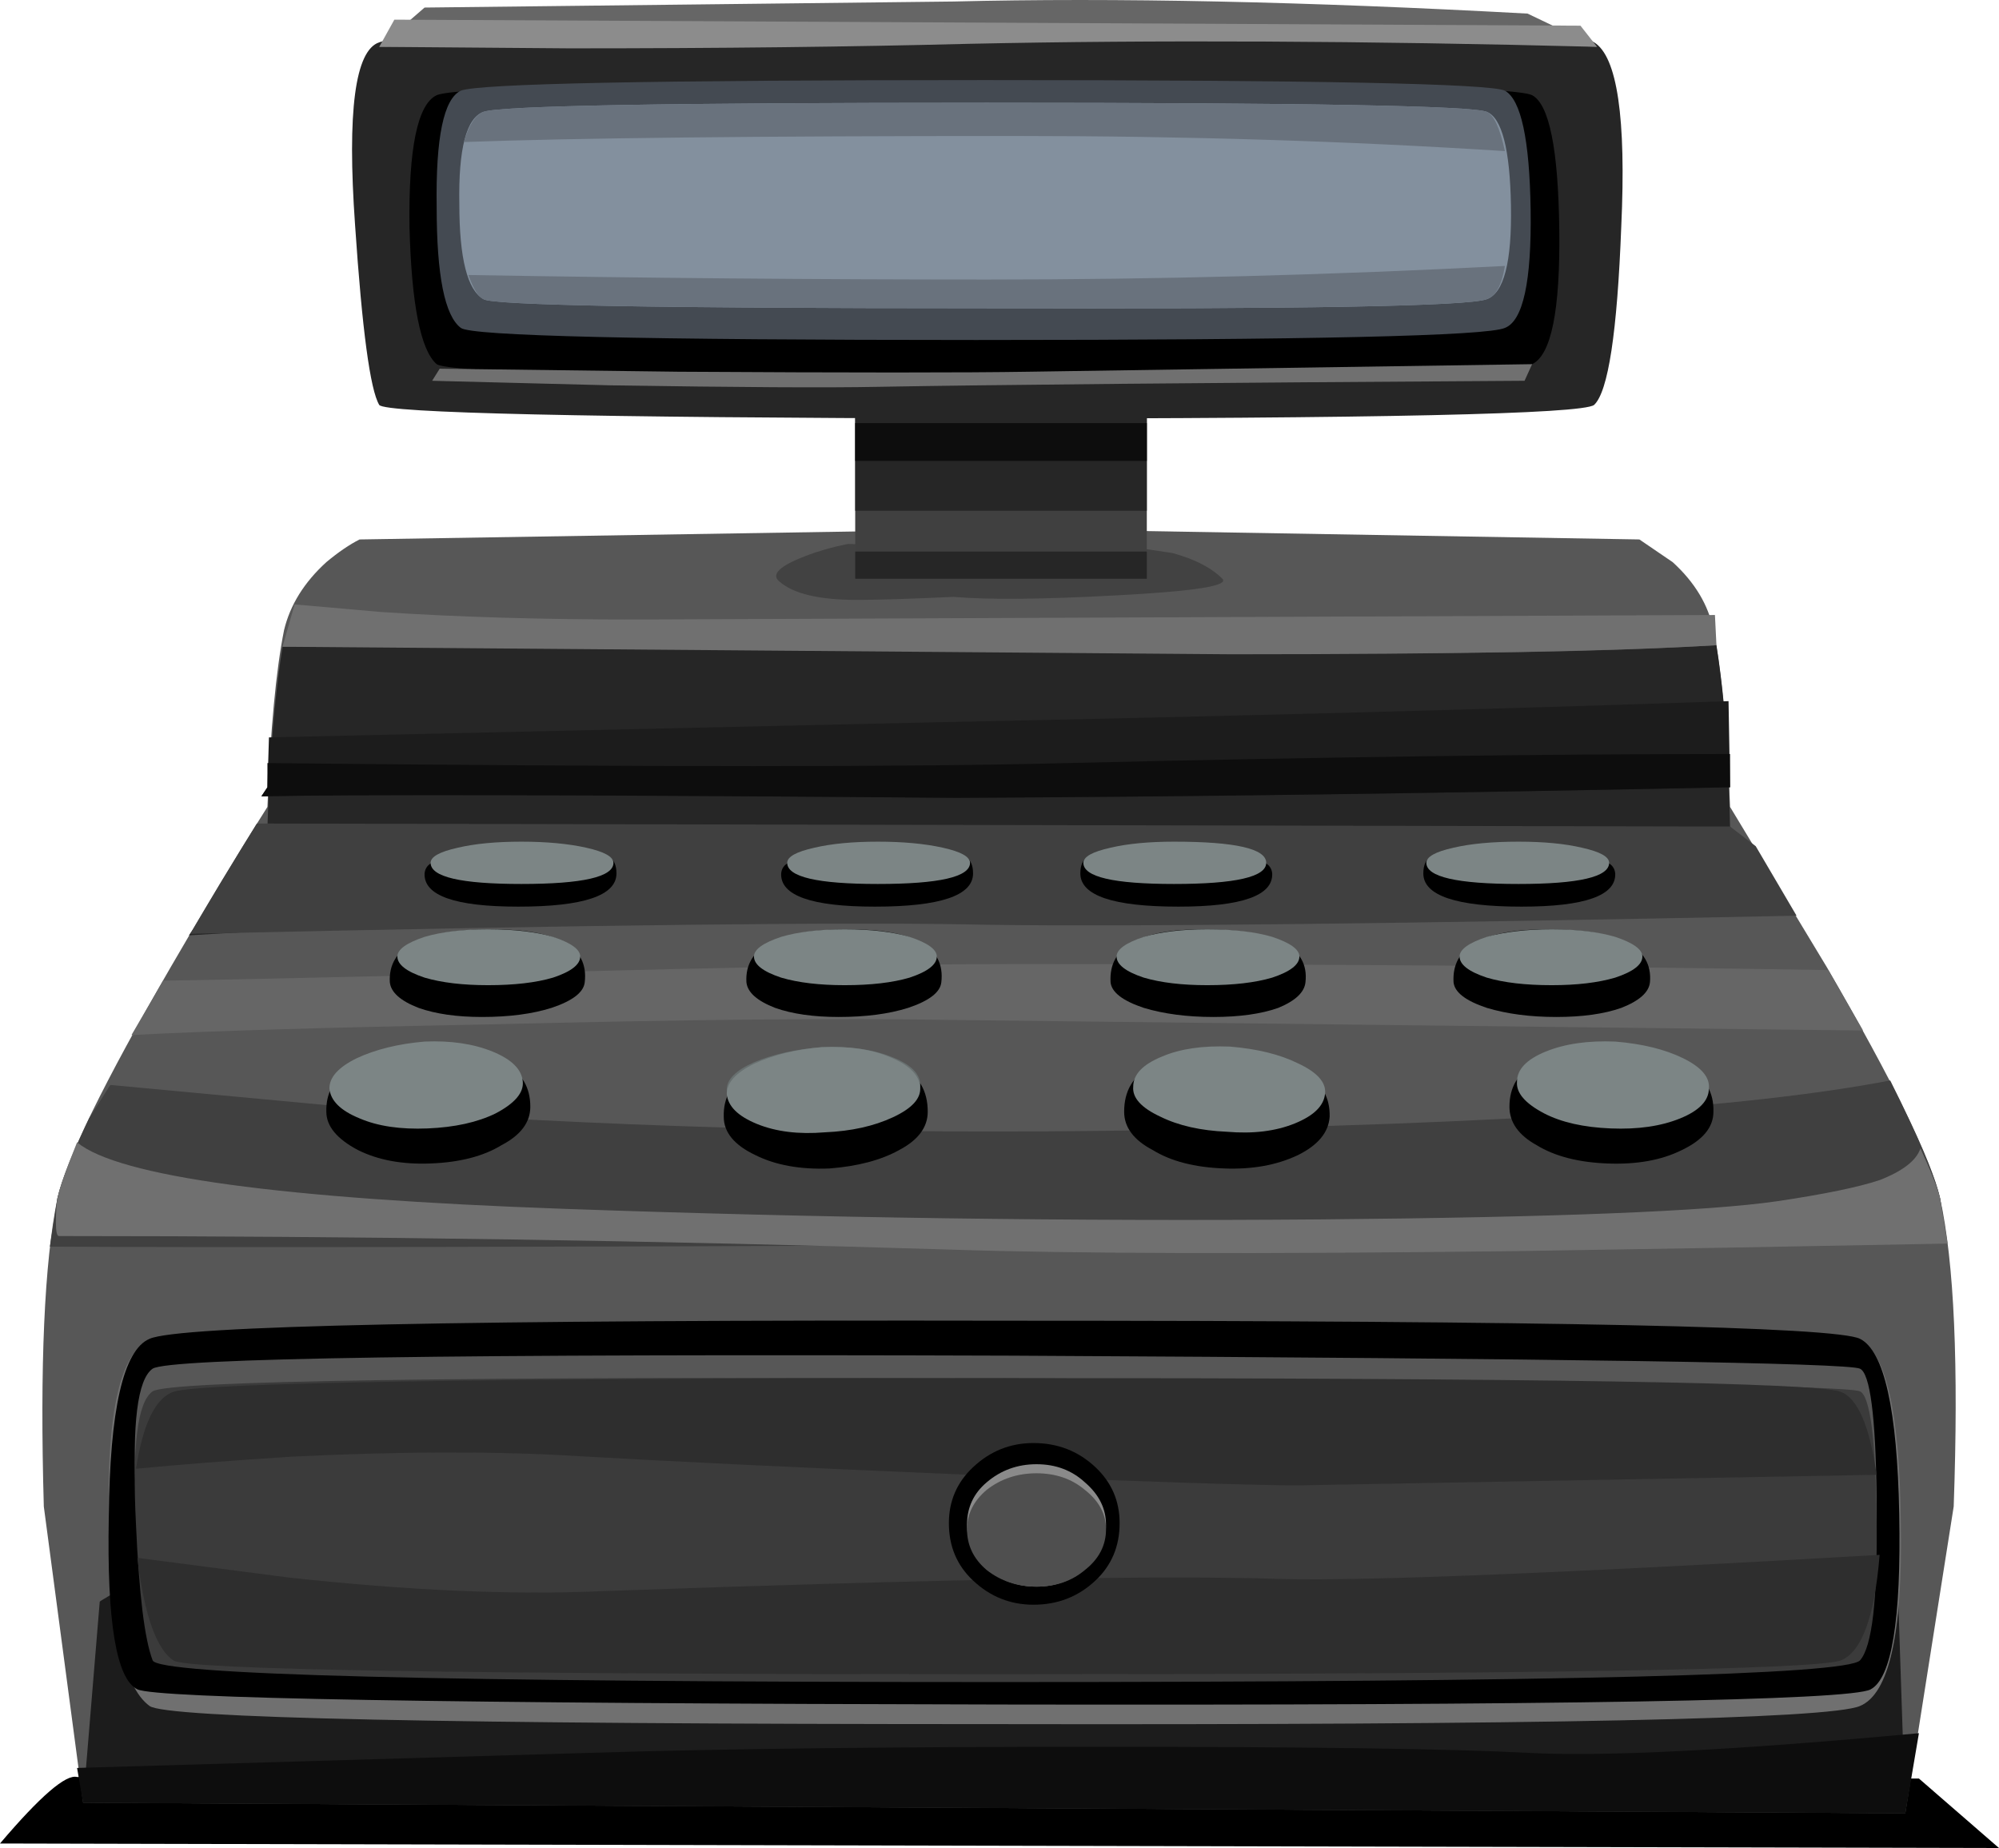 <?xml version="1.0" encoding="UTF-8"?>
<!DOCTYPE svg  PUBLIC '-//W3C//DTD SVG 1.1//EN'  'http://www.w3.org/Graphics/SVG/1.1/DTD/svg11.dtd'>
<svg enable-background="new 0 0 66.15 61.15" version="1.1" viewBox="0 0 66.15 61.15" xml:space="preserve" xmlns="http://www.w3.org/2000/svg" xmlns:xlink="http://www.w3.org/1999/xlink">
<symbol id="c" viewBox="0 -2.35 66.15 2.359">
		<path d="m63.5-0.05l2.65-2.3-66.15 0.15c1.333 1.567 2.183 2.3 2.55 2.2l60.95-0.05z" clip-rule="evenodd" fill-rule="evenodd"/>
</symbol>
<symbol id="d">
</symbol>
			<use transform="matrix(1 0 0 -1 0 58.8)" y="-2.35" width="66.15" height="2.359" enable-background="new" opacity=".25" xlink:href="#c"/>
			<path d="m33.6 17.5l20.65 0.35 1.1 0.75c0.733 0.667 1.184 1.417 1.351 2.25 0.267 1.333 0.45 3.283 0.55 5.85l3.2 5.3c2.2 3.8 3.45 6.35 3.75 7.65 0.467 2.133 0.616 5.533 0.45 10.199l-1.601 10.151-60.3-0.35-1.3-9.801c-0.134-4.665 0.017-8.066 0.45-10.199 0.3-1.3 1.55-3.85 3.75-7.65 1.1-1.9 2.167-3.667 3.2-5.3 0.1-2.567 0.283-4.517 0.55-5.85 0.2-0.833 0.667-1.583 1.4-2.25 0.4-0.333 0.767-0.583 1.1-0.75l21.7-0.35z" clip-rule="evenodd" fill="#575757" fill-rule="evenodd"/>
			<path d="m31.55 19.75c-1.433 0.067-2.5 0.1-3.2 0.1-1.233 0-2.083-0.2-2.55-0.6-0.3-0.233-0.017-0.517 0.85-0.85 0.434-0.167 0.9-0.3 1.4-0.4l9.75 0.15 1 0.15c0.733 0.2 1.283 0.483 1.65 0.85 0.233 0.233-0.934 0.417-3.5 0.55-2.433 0.133-4.233 0.15-5.4 0.05z" clip-rule="evenodd" fill="#424242" fill-rule="evenodd"/>
			<path d="m17.05 32.2c7.3-0.2 12.833-0.3 16.601-0.3 9.767 0 18.717 0.066 26.85 0.199l1.15 2-30.2-0.35c-3.567-0.066-8.7-0.017-15.4 0.15-5.267 0.1-9.167 0.216-11.7 0.35l1.05-1.8c0.499 1e-3 4.382-0.083 11.649-0.249z" clip-rule="evenodd" fill="#666" fill-rule="evenodd"/>
			<path d="m1.65 41.25l0.25-1.6c0.133-0.567 0.483-1.45 1.05-2.65l0.7-1.1 9.65 0.9c8.067 0.533 16.233 0.733 24.5 0.601 11.867-0.2 20.117-0.75 24.75-1.65 0.934 1.866 1.483 3.167 1.65 3.9l0.2 1.25c-5.533 0.099-15.983 0.199-31.35 0.299-15.7 0.067-26.167 0.083-31.4 0.05z" clip-rule="evenodd" fill="#404040" fill-rule="evenodd"/>
			<path d="m1.95 40.9c-0.067 0-0.1-0.15-0.1-0.45 0-0.334 0.017-0.601 0.05-0.8 0.067-0.334 0.284-0.95 0.65-1.851 1.367 1.134 6.733 1.867 16.1 2.2 8.467 0.3 16.817 0.417 25.05 0.35 7.767-0.066 12.8-0.267 15.1-0.6 1.567-0.233 2.7-0.467 3.4-0.7 0.767-0.3 1.217-0.649 1.35-1.05 0.367 0.8 0.583 1.35 0.65 1.65l0.25 1.5c-5.134 0.1-9.9 0.183-14.3 0.25-8.5 0.1-14.733 0.083-18.7-0.051-9.6-0.298-19.433-0.448-29.5-0.448z" clip-rule="evenodd" fill="#707070" fill-rule="evenodd"/>
			<path d="m31.15 21.4c11.534 0.3 20.083 0.283 25.65-0.05 0.2 1.267 0.333 2.683 0.4 4.25l0.05 1.75 2 2.75c-2.367-0.133-4.25-0.167-5.65-0.1-6.732 0.3-16.883 0.45-30.45 0.45-5.833 0-11.466 0.167-16.9 0.5l2.6-3.6 0.05-1.3c0.1-1.867 0.25-3.417 0.45-4.65 8.8-0.167 16.067-0.167 21.8 0z" clip-rule="evenodd" fill="#262626" fill-rule="evenodd"/>
			<path d="m6.3 30.9c0.7-1.2 1.434-2.417 2.2-3.65l48.75 0.1 0.85 0.65 1.351 2.3c-13.033 0.267-21.967 0.367-26.8 0.3-4.335-0.1-13.118 0-26.351 0.3z" clip-rule="evenodd" fill="#404040" fill-rule="evenodd"/>
			<path d="m9.575 49.325c-0.552-0.295-0.86-0.453-0.925-0.476 1.485-0.353 1.793-0.194 0.925 0.476 0.304 0.148 0.679 0.34 1.125 0.575 0.866 0.466 2.816 0.666 5.85 0.6l40.25-1 4.851 1.15c0 0.033-0.15 0.666-0.45 1.899-0.101 1 0.433 0.983 1.6-0.05l0.25 7.5-60.3-0.35 0.549-6.649c0-0.033 1.534-0.9 4.6-2.6 0.762-0.449 1.32-0.807 1.675-1.075z" clip-rule="evenodd" fill="#1C1C1C" fill-rule="evenodd"/>
			<path d="m57.25 26.05c-9.667 0.2-18.2 0.317-25.6 0.35-12.167-0.1-19.833-0.117-23-0.05l0.2-0.3 0.05-1.65 22.05-0.5c9.8-0.2 18.55-0.433 26.25-0.7l0.05 2.85z" clip-rule="evenodd" fill="#1C1C1C" fill-rule="evenodd"/>
			<rect x="28.3" y="12.5" width="9.65" height="6.65" clip-rule="evenodd" fill="#404040" fill-rule="evenodd"/>
			<rect x="28.3" y="18.25" width="9.65" height=".9" clip-rule="evenodd" fill="#262626" fill-rule="evenodd"/>
			<rect x="28.3" y="12.5" width="9.65" height="4.4" clip-rule="evenodd" fill="#262626" fill-rule="evenodd"/>
			<rect x="28.3" y="14" width="9.65" height="1.25" clip-rule="evenodd" fill="#0D0D0D" fill-rule="evenodd"/>
			<path d="m21.05 20.5l35.7-0.15 0.05 1c-3.366 0.2-8.717 0.3-16.05 0.3l-31.4-0.25 0.4-1.4 2.85 0.25c2.5 0.167 5.317 0.25 8.45 0.25z" clip-rule="evenodd" fill="#707070" fill-rule="evenodd"/>
			<path d="m4.95 44.35c0.967-0.433 10.433-0.65 28.4-0.65s27.367 0.217 28.2 0.649c0.867 0.4 1.317 2.417 1.351 6.051 0.066 3.633-0.384 5.649-1.351 6.05-1 0.434-10.55 0.633-28.65 0.6-18.1 0-27.417-0.2-27.95-0.6-0.867-0.634-1.317-2.7-1.35-6.2-0.067-3.533 0.383-5.5 1.35-5.9z" clip-rule="evenodd" fill="#707070" fill-rule="evenodd"/>
			<path d="m4.95 44.3c0.966-0.434 10.45-0.633 28.45-0.6 17.967 0 27.35 0.2 28.149 0.6 0.8 0.4 1.233 2.334 1.3 5.8 0.067 3.5-0.25 5.434-0.949 5.801-0.667 0.366-10.25 0.533-28.75 0.5-18.433-0.035-27.966-0.201-28.6-0.501-0.7-0.334-1.017-2.233-0.95-5.7 0.033-3.566 0.483-5.533 1.35-5.9z" clip-rule="evenodd" fill-rule="evenodd"/>
			<path d="m5.05 45.289c0.533-0.352 10.017-0.494 28.45-0.431 18.301 0.095 27.65 0.239 28.051 0.431 0.332 0.159 0.516 1.563 0.549 4.211 0.033 2.68-0.15 4.243-0.549 4.69-0.434 0.479-9.918 0.718-28.451 0.718s-27.883-0.239-28.049-0.718c-0.268-0.702-0.451-2.201-0.551-4.499-0.133-2.585 0.05-4.051 0.55-4.402z" clip-rule="evenodd" fill="#575757" fill-rule="evenodd"/>
			<path d="m5.05 46.039c0.533-0.352 10.017-0.494 28.45-0.431 18.301 0.095 27.65 0.239 28.051 0.431 0.332 0.159 0.516 1.563 0.549 4.211 0.033 2.68-0.15 4.243-0.549 4.69-0.434 0.479-9.918 0.718-28.451 0.718s-27.883-0.239-28.049-0.718c-0.268-0.702-0.451-2.201-0.551-4.499-0.133-2.585 0.05-4.051 0.55-4.402z" clip-rule="evenodd" fill="#3B3B3B" fill-rule="evenodd"/>
			<path d="m9.65 48.2c-2.067 0.133-3.783 0.267-5.15 0.4 0.233-1.5 0.65-2.35 1.25-2.55 0.967-0.3 10.2-0.45 27.7-0.45 17.467 0 26.616 0.15 27.45 0.45 0.566 0.2 0.967 1.117 1.199 2.75l-19.149 0.35c-1.367 0-5-0.117-10.9-0.351-5.566-0.233-10.066-0.45-13.5-0.649-2.5-0.133-5.467-0.117-8.9 0.05z" clip-rule="evenodd" fill="#2E2E2E" fill-rule="evenodd"/>
			<path d="m5.75 54.95c-0.566-0.367-0.967-1.483-1.2-3.351v-0.05l5 0.65c3.967 0.434 7.434 0.583 10.4 0.45 11.2-0.4 18.7-0.534 22.5-0.4 2.8 0.066 9.383-0.2 19.75-0.8-0.167 2.066-0.601 3.233-1.3 3.5-0.967 0.3-10.268 0.45-27.9 0.45-17.633 1e-3 -26.717-0.149-27.25-0.449z" clip-rule="evenodd" fill="#2E2E2E" fill-rule="evenodd"/>
			<path d="m20.4 28.9c0 0.733-1.083 1.1-3.25 1.1-2.1 0-3.133-0.367-3.1-1.1 0.034-0.333 0.35-0.483 0.95-0.45 0.367 0.033 1.083 0.083 2.15 0.15 0.567 0 1.317-0.117 2.25-0.35 0.666-0.1 1 0.117 1 0.65z" clip-rule="evenodd" fill-rule="evenodd"/>
			<path d="m20.3 28.55c0 0.467-1.017 0.7-3.05 0.7-2 0-3-0.233-3-0.7 0-0.2 0.3-0.367 0.9-0.5 0.567-0.133 1.267-0.2 2.1-0.2s1.55 0.066 2.15 0.2 0.9 0.3 0.9 0.5z" clip-rule="evenodd" fill="#7C8585" fill-rule="evenodd"/>
			<path d="m18.25 33.35c-0.633 0.2-1.4 0.301-2.3 0.301-0.833 0-1.534-0.101-2.1-0.301-0.6-0.233-0.917-0.517-0.95-0.85-0.066-1.167 1.067-1.75 3.4-1.75 2.167 0 3.184 0.583 3.05 1.75-0.034 0.333-0.4 0.616-1.1 0.85z" clip-rule="evenodd" fill-rule="evenodd"/>
			<path d="m19.2 31.65c0 0.267-0.3 0.5-0.9 0.699-0.566 0.167-1.283 0.25-2.15 0.25-0.833 0-1.533-0.083-2.1-0.25-0.6-0.199-0.9-0.433-0.9-0.699 0-0.233 0.3-0.45 0.9-0.65 0.567-0.167 1.267-0.25 2.1-0.25 0.867 0 1.583 0.083 2.15 0.25 0.6 0.2 0.9 0.417 0.9 0.65z" clip-rule="evenodd" fill="#7C8585" fill-rule="evenodd"/>
			<path d="m14.15 34.796c2.267-0.073 3.399 0.534 3.399 1.824 0 0.516-0.316 0.939-0.95 1.271-0.6 0.368-1.383 0.571-2.35 0.607-0.934 0.037-1.733-0.11-2.4-0.442-0.699-0.368-1.05-0.792-1.05-1.271-0.032-1.252 1.084-1.915 3.351-1.989z" clip-rule="evenodd" fill-rule="evenodd"/>
			<path d="m16.3 34.796c0.634 0.258 0.967 0.591 1 0.995 0.033 0.368-0.267 0.719-0.899 1.051-0.601 0.294-1.351 0.46-2.25 0.497-0.9 0.037-1.65-0.074-2.25-0.332-0.634-0.258-0.967-0.59-1-0.994 0-0.369 0.3-0.7 0.899-0.995 0.634-0.295 1.384-0.479 2.25-0.553 0.867-0.037 1.617 0.073 2.25 0.331z" clip-rule="evenodd" fill="#7C8585" fill-rule="evenodd"/>
			<path d="m32.2 28.9c0 0.733-1.083 1.1-3.25 1.1-2.1 0-3.134-0.367-3.1-1.1 0.033-0.333 0.35-0.483 0.95-0.45 0.367 0.033 1.083 0.083 2.15 0.15 0.566 0 1.316-0.117 2.25-0.35 0.667-0.1 1 0.117 1 0.65z" clip-rule="evenodd" fill-rule="evenodd"/>
			<path d="m32.1 28.55c0 0.467-1.017 0.7-3.05 0.7-2 0-3-0.233-3-0.7 0-0.2 0.3-0.367 0.9-0.5 0.566-0.133 1.267-0.2 2.1-0.2s1.55 0.066 2.15 0.2c0.6 0.133 0.9 0.3 0.9 0.5z" clip-rule="evenodd" fill="#7C8585" fill-rule="evenodd"/>
			<path d="m31.15 32.5c-0.033 0.333-0.4 0.616-1.1 0.85-0.633 0.2-1.4 0.301-2.3 0.301-0.833 0-1.533-0.101-2.1-0.301-0.6-0.233-0.917-0.517-0.95-0.85-0.067-1.167 1.066-1.75 3.4-1.75 2.167 0 3.183 0.583 3.05 1.75z" clip-rule="evenodd" fill-rule="evenodd"/>
			<path d="m31 31.65c0 0.267-0.3 0.5-0.9 0.699-0.567 0.167-1.284 0.25-2.15 0.25-0.833 0-1.534-0.083-2.1-0.25-0.6-0.199-0.9-0.433-0.9-0.699 0-0.233 0.3-0.45 0.9-0.65 0.566-0.167 1.267-0.25 2.1-0.25 0.866 0 1.583 0.083 2.15 0.25 0.6 0.2 0.9 0.417 0.9 0.65z" clip-rule="evenodd" fill="#7C8585" fill-rule="evenodd"/>
			<path d="m30.7 36.786c0 0.516-0.317 0.939-0.95 1.271-0.6 0.332-1.367 0.534-2.3 0.607-0.967 0.038-1.783-0.109-2.45-0.441-0.7-0.331-1.05-0.755-1.05-1.271-0.033-1.252 1.083-1.915 3.35-1.989 2.266-0.149 3.4 0.46 3.4 1.823z" clip-rule="evenodd" fill-rule="evenodd"/>
			<path d="m30.45 35.85c0.033 0.334-0.267 0.634-0.9 0.9-0.633 0.267-1.383 0.417-2.25 0.45-0.866 0.066-1.616-0.017-2.25-0.25-0.633-0.233-0.966-0.533-1-0.9 0-0.333 0.3-0.633 0.9-0.899 0.633-0.267 1.383-0.434 2.25-0.5 0.9-0.034 1.65 0.066 2.25 0.3 0.633 0.233 0.967 0.532 1 0.899z" clip-rule="evenodd" fill="#687070" fill-rule="evenodd"/>
			<path d="m30.45 35.974c0.033 0.369-0.267 0.7-0.9 0.995s-1.383 0.461-2.25 0.498c-0.867 0.073-1.617-0.019-2.25-0.276-0.633-0.259-0.966-0.59-1-0.995 0-0.368 0.3-0.7 0.9-0.994 0.633-0.295 1.383-0.479 2.25-0.553 0.9-0.038 1.65 0.073 2.25 0.331 0.633 0.257 0.967 0.588 1 0.994z" clip-rule="evenodd" fill="#7C8585" fill-rule="evenodd"/>
			<path d="m35.75 28.9c0-0.533 0.333-0.75 1-0.65 0.4 0.067 1.15 0.183 2.25 0.35 0.566 0 1.283-0.05 2.15-0.15 0.6-0.034 0.916 0.117 0.949 0.45 0.033 0.733-1 1.1-3.1 1.1-2.166 0-3.249-0.367-3.249-1.1z" clip-rule="evenodd" fill-rule="evenodd"/>
			<path d="m35.85 28.55c0-0.2 0.301-0.367 0.9-0.5 0.566-0.133 1.267-0.2 2.1-0.2 2.033 0 3.051 0.233 3.051 0.7s-1.018 0.7-3.051 0.7c-2 0-3-0.233-3-0.7z" clip-rule="evenodd" fill="#7C8585" fill-rule="evenodd"/>
			<path d="m36.75 32.5c-0.066-1.167 0.95-1.75 3.05-1.75 2.4 0 3.533 0.583 3.4 1.75-0.033 0.333-0.333 0.616-0.9 0.85-0.566 0.2-1.283 0.301-2.149 0.301-0.867 0-1.634-0.101-2.301-0.301-0.7-0.234-1.067-0.517-1.1-0.85z" clip-rule="evenodd" fill-rule="evenodd"/>
			<path d="m36.95 31.65c0-0.233 0.3-0.45 0.899-0.65 0.567-0.167 1.268-0.25 2.101-0.25 0.866 0 1.583 0.083 2.149 0.25 0.601 0.2 0.9 0.417 0.9 0.65 0 0.267-0.3 0.5-0.9 0.699-0.566 0.167-1.283 0.25-2.149 0.25-0.833 0-1.533-0.083-2.101-0.25-0.599-0.199-0.899-0.432-0.899-0.699z" clip-rule="evenodd" fill="#7C8585" fill-rule="evenodd"/>
			<path d="m37.2 36.786c0-1.363 1.149-1.972 3.45-1.824 2.267 0.074 3.383 0.737 3.35 1.989-0.033 0.517-0.383 0.94-1.05 1.271-0.7 0.332-1.517 0.479-2.45 0.441-0.967-0.036-1.75-0.238-2.35-0.607-0.633-0.33-0.95-0.754-0.95-1.27z" clip-rule="evenodd" fill-rule="evenodd"/>
			<path d="m37.5 35.957c0-0.405 0.316-0.736 0.95-0.995 0.6-0.258 1.35-0.367 2.25-0.331 0.899 0.073 1.649 0.258 2.25 0.553 0.633 0.295 0.933 0.626 0.899 0.994-0.033 0.406-0.366 0.737-1 0.995-0.633 0.258-1.383 0.35-2.25 0.276-0.866-0.037-1.6-0.203-2.199-0.498-0.633-0.294-0.933-0.626-0.9-0.994z" clip-rule="evenodd" fill="#7C8585" fill-rule="evenodd"/>
			<path d="m47.1 28.9c0-0.533 0.334-0.75 1-0.65 0.4 0.067 1.15 0.183 2.25 0.35 0.567 0 1.283-0.05 2.15-0.15 0.6-0.034 0.917 0.117 0.95 0.45 0.033 0.733-1 1.1-3.101 1.1-2.165 0-3.249-0.367-3.249-1.1z" clip-rule="evenodd" fill-rule="evenodd"/>
			<path d="m47.2 28.55c0-0.2 0.3-0.367 0.899-0.5 0.567-0.133 1.283-0.2 2.15-0.2 0.833 0 1.533 0.066 2.1 0.2 0.601 0.133 0.9 0.3 0.9 0.5 0 0.467-1 0.7-3 0.7-2.032 0-3.049-0.233-3.049-0.7z" clip-rule="evenodd" fill="#7C8585" fill-rule="evenodd"/>
			<path d="m48.1 32.5c-0.066-1.167 0.967-1.75 3.101-1.75 2.366 0 3.5 0.583 3.399 1.75-0.033 0.333-0.35 0.616-0.949 0.85-0.567 0.2-1.283 0.301-2.15 0.301s-1.633-0.101-2.3-0.301c-0.701-0.234-1.068-0.517-1.101-0.85z" clip-rule="evenodd" fill-rule="evenodd"/>
			<path d="m48.3 31.65c0-0.233 0.3-0.45 0.9-0.65 0.6-0.167 1.316-0.25 2.149-0.25 0.834 0 1.533 0.083 2.101 0.25 0.6 0.2 0.899 0.417 0.899 0.65 0 0.267-0.3 0.5-0.899 0.699-0.567 0.167-1.267 0.25-2.101 0.25-0.866 0-1.583-0.083-2.149-0.25-0.6-0.199-0.9-0.432-0.9-0.699z" clip-rule="evenodd" fill="#7C8585" fill-rule="evenodd"/>
			<path d="m49.95 36.62c0-1.29 1.133-1.897 3.399-1.824 2.268 0.074 3.384 0.737 3.351 1.99 0 0.516-0.351 0.939-1.05 1.271-0.667 0.332-1.483 0.479-2.45 0.442-0.967-0.036-1.75-0.239-2.351-0.607-0.599-0.332-0.899-0.756-0.899-1.272z" clip-rule="evenodd" fill-rule="evenodd"/>
			<path d="m50.2 35.791c0-0.404 0.316-0.737 0.95-0.995 0.633-0.258 1.399-0.368 2.3-0.331 0.899 0.073 1.649 0.258 2.25 0.553 0.6 0.295 0.883 0.626 0.85 0.995 0 0.404-0.316 0.736-0.95 0.994-0.633 0.258-1.399 0.369-2.3 0.332-0.899-0.037-1.633-0.203-2.2-0.497-0.633-0.332-0.933-0.683-0.9-1.051z" clip-rule="evenodd" fill="#7C8585" fill-rule="evenodd"/>
			<path d="m35.3 25.25c8.4-0.2 15.717-0.3 21.95-0.3v1.1c-9.667 0.2-18.2 0.317-25.6 0.35-12.167-0.1-19.833-0.117-23-0.05l0.2-0.3v-0.8c12.6 0.133 21.417 0.133 26.45 0z" clip-rule="evenodd" fill="#0D0D0D" fill-rule="evenodd"/>
			<path d="m2.75 59.65l-0.2-1.15 17-0.5c4.267-0.134 9.867-0.2 16.8-0.2 6.967 0 11.7 0.066 14.2 0.2s6.817-0.083 12.95-0.65l-0.45 2.65-60.3-0.35z" clip-rule="evenodd" fill="#0D0D0D" fill-rule="evenodd"/>
				<path d="m52.75 13.4c-0.4 0.3-7.167 0.45-20.3 0.45-13.067-0.033-19.7-0.184-19.9-0.45-0.3-0.5-0.566-2.483-0.8-5.95-0.267-3.767 0-5.784 0.8-6.05 1-0.367 7.717-0.566 20.15-0.6 12.566-0.066 19.25 0.133 20.05 0.6 0.767 0.467 1.066 2.5 0.9 6.1-0.133 3.5-0.433 5.467-0.9 5.9z" clip-rule="evenodd" fill="#262626" fill-rule="evenodd"/>
			<path d="m50.7 12.05c-0.601 0.3-6.717 0.45-18.35 0.45-11.567-0.033-17.534-0.183-17.9-0.45-0.534-0.466-0.833-1.983-0.9-4.55-0.033-2.6 0.267-4.05 0.9-4.35 0.633-0.267 6.7-0.4 18.2-0.4s17.517 0.133 18.05 0.4c0.566 0.3 0.866 1.783 0.899 4.45 0.034 2.667-0.266 4.15-0.899 4.45z" clip-rule="evenodd" fill-rule="evenodd"/>
			<path d="m49.8 10.85c-0.6 0.267-6.433 0.4-17.5 0.4-11.033 0-16.716-0.133-17.05-0.4-0.533-0.4-0.8-1.733-0.8-4-0.034-2.3 0.233-3.583 0.8-3.85 0.6-0.233 6.383-0.35 17.35-0.35 10.966 0 16.7 0.117 17.2 0.35 0.533 0.3 0.817 1.617 0.851 3.95 0.033 2.367-0.251 3.667-0.851 3.9z" clip-rule="evenodd" fill="#444A52" fill-rule="evenodd"/>
			<path d="m49.2 9.9c-0.601 0.233-6.2 0.333-16.8 0.3-10.633 0-16.1-0.1-16.4-0.3-0.533-0.3-0.8-1.35-0.8-3.15-0.033-1.833 0.234-2.85 0.8-3.05s6.117-0.3 16.65-0.3c10.534 0 16.05 0.1 16.55 0.3s0.767 1.233 0.8 3.1-0.233 2.9-0.8 3.1z" clip-rule="evenodd" fill="#83909E" fill-rule="evenodd"/>
			<path d="m31.55 0.05c5.333-0.133 11.667 0 19 0.4l2.3 1.1c-6.199-0.333-12.3-0.433-18.3-0.3l-22 0.3 1.5-1.3 17.5-0.2z" clip-rule="evenodd" fill="#666" fill-rule="evenodd"/>
			<path d="m52.3 0.85l0.55 0.7c-7.699-0.2-14.633-0.233-20.8-0.1-3.866 0.1-8.267 0.15-13.2 0.15l-6.3-0.05 0.5-0.9 39.25 0.2z" clip-rule="evenodd" fill="#8C8C8C" fill-rule="evenodd"/>
			<path d="m20.2 12.75l-5.9-0.15 0.25-0.4 7.9 0.1c5.667 0.034 9.533 0.034 11.6 0l16.65-0.25-0.25 0.55c-10.601 0.066-17.733 0.133-21.4 0.2-1.667 0.033-4.616 0.017-8.85-0.05z" clip-rule="evenodd" fill="#707070" fill-rule="evenodd"/>
			<path d="m32.65 9.25c5.667 0 11.383-0.15 17.15-0.45-0.1 0.633-0.3 1-0.6 1.1-0.601 0.233-6.2 0.333-16.8 0.3-10.633 0-16.1-0.1-16.4-0.3-0.167-0.066-0.333-0.333-0.5-0.8 5.8 0.1 11.517 0.15 17.15 0.15z" clip-rule="evenodd" fill="#69727D" fill-rule="evenodd"/>
			<path d="m32.65 3.4c10.534 0 16.05 0.1 16.55 0.3 0.233 0.1 0.433 0.533 0.6 1.3-5.2-0.333-10.583-0.5-16.15-0.5-8.601 0-14.7 0.067-18.3 0.2 0.167-0.567 0.383-0.9 0.65-1 0.566-0.2 6.117-0.3 16.65-0.3z" clip-rule="evenodd" fill="#69727D" fill-rule="evenodd"/>
			<g clip-rule="evenodd" fill-rule="evenodd">
				<path d="m37.05 50.4c0 0.767-0.267 1.399-0.8 1.899-0.566 0.533-1.25 0.8-2.05 0.8-0.767 0-1.434-0.267-2-0.8-0.534-0.5-0.8-1.133-0.8-1.899 0-0.733 0.267-1.351 0.8-1.851 0.566-0.533 1.233-0.8 2-0.8 0.8 0 1.483 0.267 2.05 0.8 0.533 0.501 0.8 1.118 0.8 1.851z"/>
				<path d="m36.6 50.45c0 0.566-0.232 1.05-0.699 1.45-0.434 0.399-0.967 0.6-1.601 0.6-0.633 0-1.183-0.2-1.65-0.6-0.433-0.4-0.65-0.883-0.65-1.45s0.217-1.033 0.65-1.4c0.467-0.399 1.017-0.6 1.65-0.6 0.634 0 1.167 0.2 1.601 0.6 0.466 0.4 0.699 0.867 0.699 1.4z" fill="#8A8A8A"/>
				<path d="m36.6 50.6c0 0.534-0.232 0.983-0.699 1.351-0.434 0.366-0.967 0.55-1.601 0.55-0.633 0-1.183-0.184-1.65-0.55-0.433-0.368-0.65-0.817-0.65-1.351 0-0.5 0.217-0.933 0.65-1.3 0.467-0.366 1.017-0.55 1.65-0.55 0.634 0 1.167 0.184 1.601 0.55 0.466 0.367 0.699 0.8 0.699 1.3z" fill="#4F4F4F"/>
			</g>
		<use transform="matrix(1 0 0 -1 33.05 65.95)" x="16383" y="16383" width="-32766" height="-32766" xlink:href="#d"/>
</svg>
